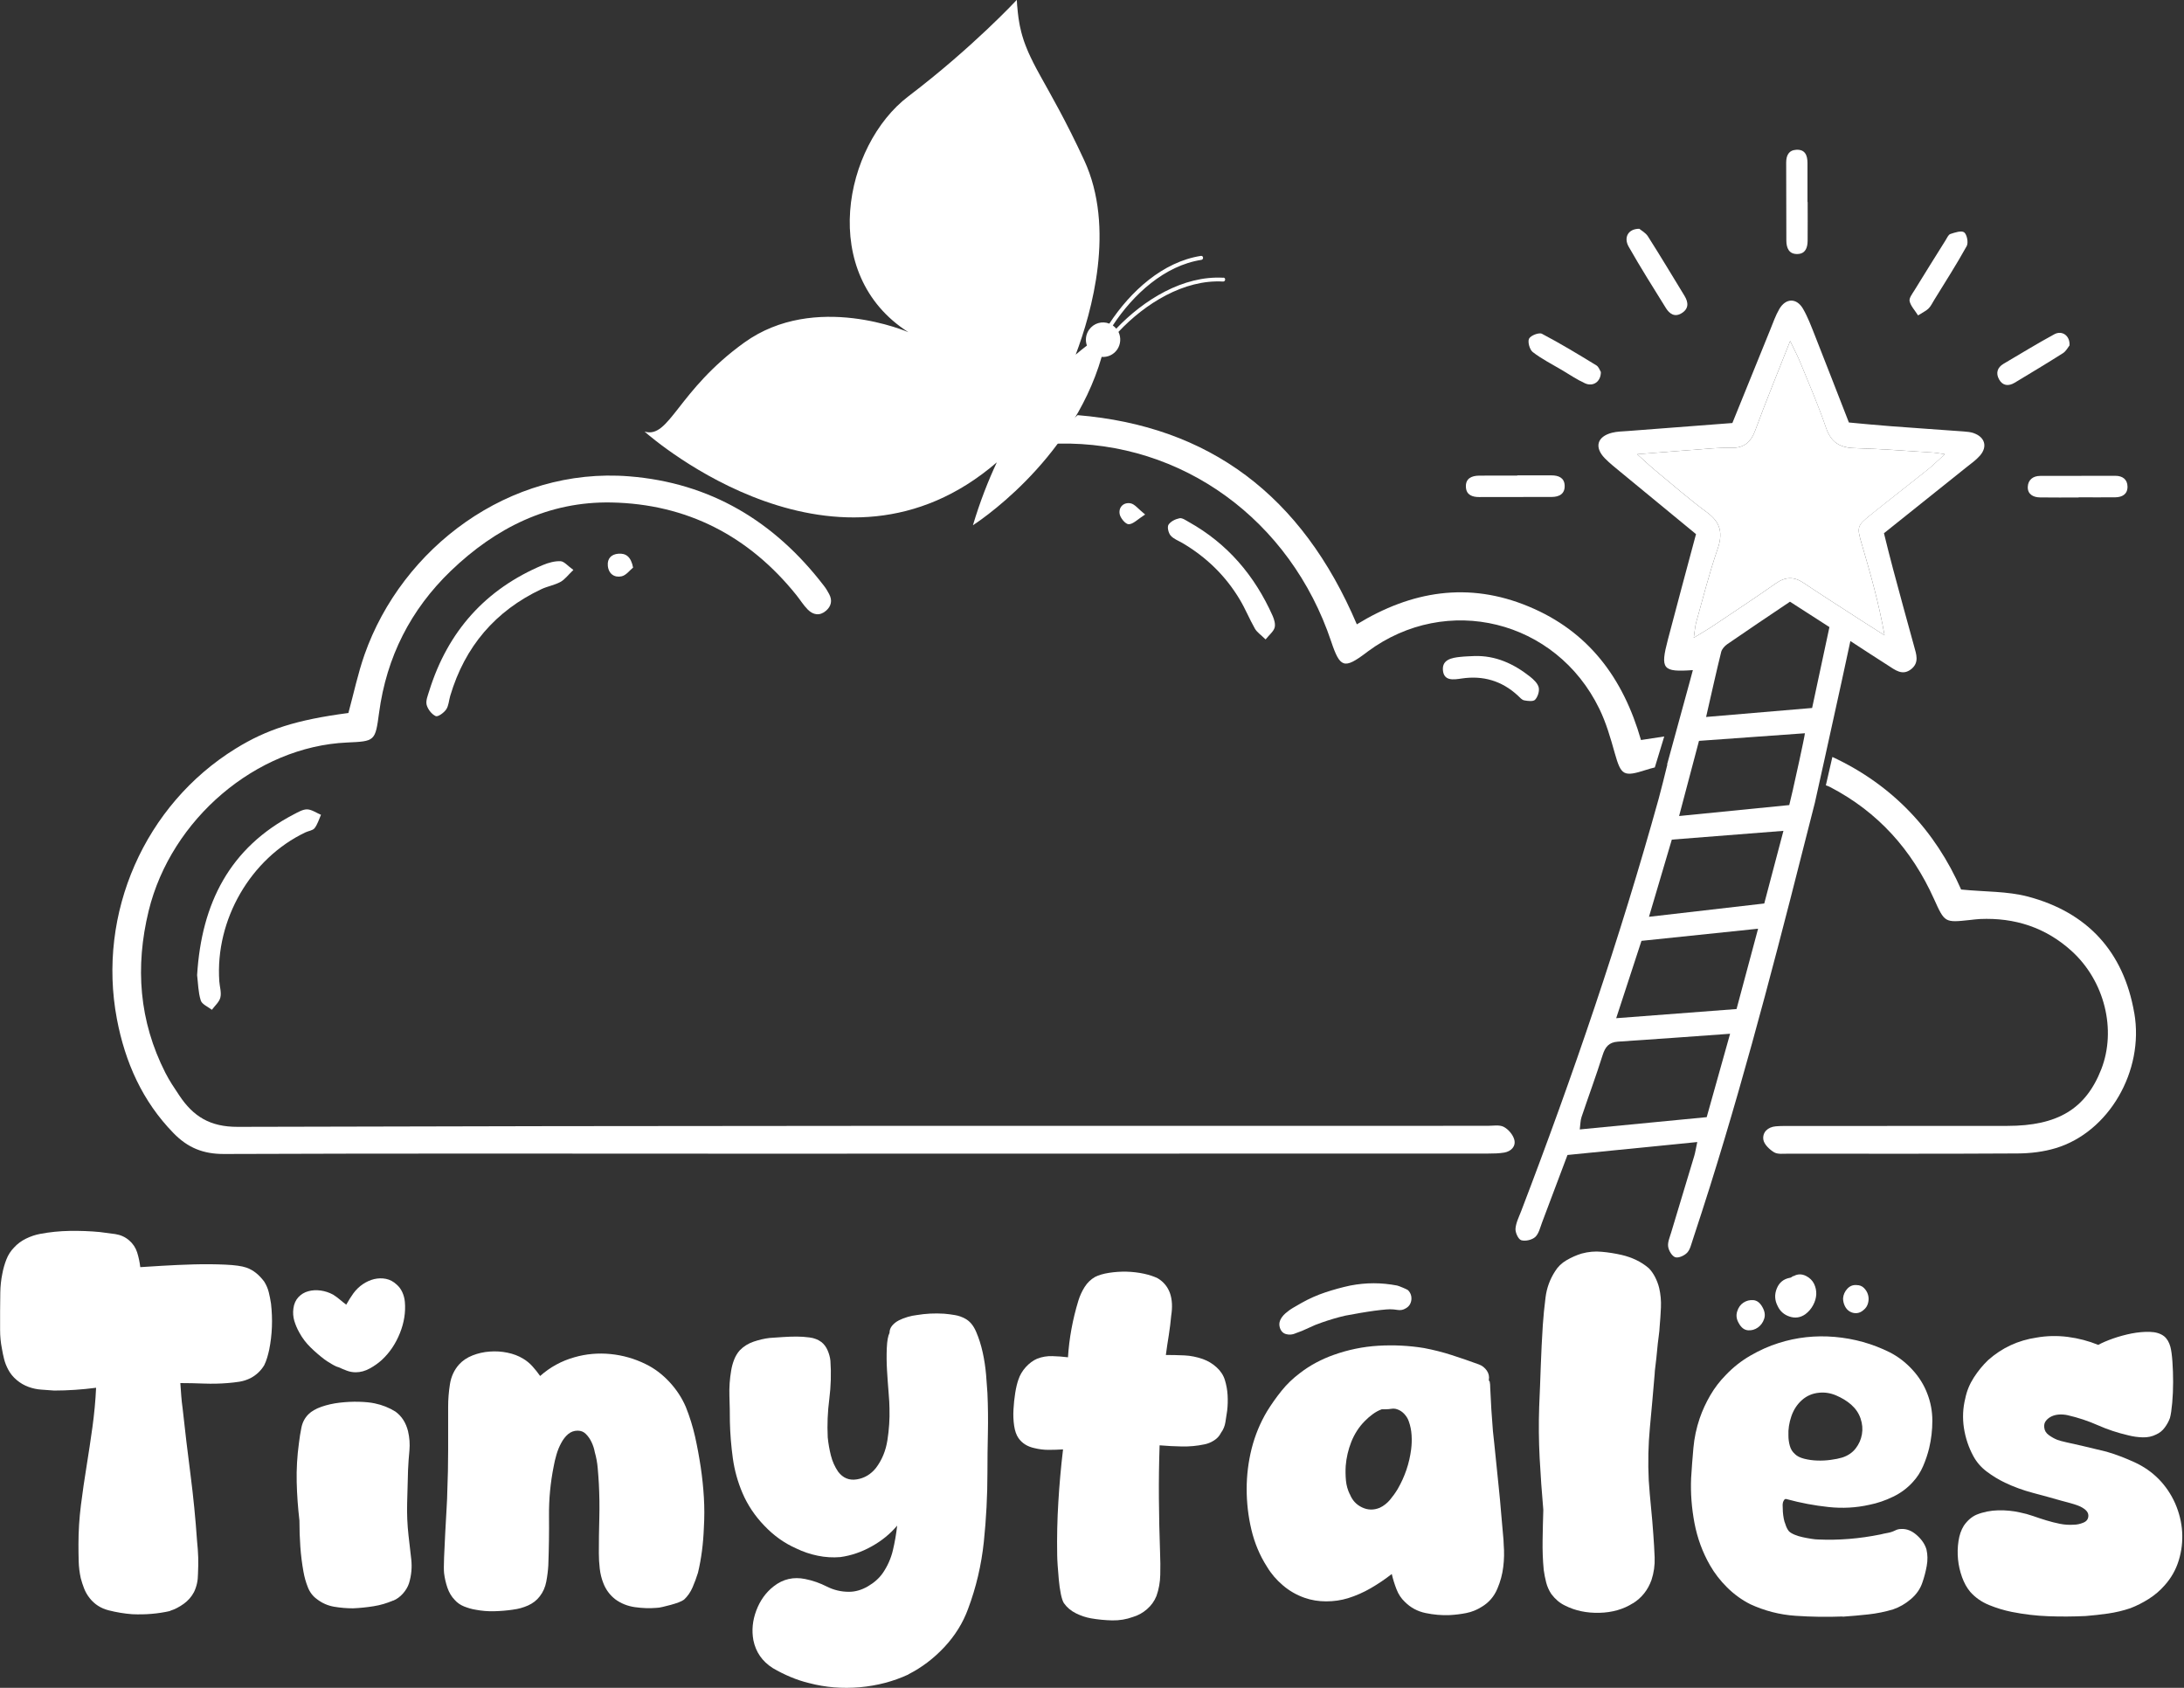 <svg width="66" height="51" viewBox="0 0 66 51" fill="none" xmlns="http://www.w3.org/2000/svg">
<rect x="0" y="0" width="66" height="51" fill="#333333" stroke="none"/>
<g clip-path="url(#clip0_1584_137)">
<path d="M49.59 22.36C49.05 20.479 48 19.077 46.201 18.328C44.374 17.566 42.649 17.858 41.003 18.865C39.338 14.952 36.531 12.876 32.566 12.544C32.533 12.572 32.501 12.601 32.468 12.632C32.252 12.838 31.999 12.968 31.737 13.028C31.522 13.149 31.301 13.261 31.078 13.365C31.066 13.412 31.055 13.457 31.039 13.503C31.22 13.456 31.413 13.432 31.616 13.419C31.74 13.412 31.862 13.406 31.985 13.404C35.719 13.328 38.996 15.707 40.229 19.386C40.496 20.183 40.62 20.222 41.283 19.725C41.3 19.713 41.315 19.699 41.332 19.687C43.718 17.919 47.021 18.726 48.33 21.414C48.537 21.837 48.67 22.3 48.798 22.757C48.989 23.432 49.063 23.482 49.747 23.262C49.83 23.235 49.915 23.212 50.008 23.189L50.293 22.253C50.053 22.29 49.827 22.325 49.587 22.361" fill="white"/>
<path d="M64.497 30.61C64.176 28.747 63.073 27.565 61.283 27.091C60.66 26.927 59.991 26.95 59.265 26.878C58.486 25.105 57.199 23.72 55.374 22.872L55.177 23.729C55.23 23.747 55.271 23.763 55.31 23.784C56.749 24.533 57.775 25.676 58.443 27.159C58.769 27.88 58.766 27.881 59.528 27.799C59.63 27.789 59.731 27.773 59.834 27.769C60.883 27.723 61.819 28.023 62.604 28.736C63.603 29.643 63.964 31.117 63.5 32.309C63.033 33.505 62.185 34.019 60.664 34.02C58.493 34.023 56.324 34.023 54.154 34.023C53.991 34.023 53.827 34.019 53.663 34.033C53.425 34.054 53.256 34.21 53.288 34.434C53.309 34.577 53.473 34.733 53.611 34.817C53.72 34.883 53.889 34.86 54.031 34.86C56.344 34.86 58.658 34.867 60.971 34.853C61.356 34.851 61.753 34.804 62.121 34.693C63.725 34.212 64.802 32.365 64.498 30.609" fill="white"/>
<path d="M59.644 13.086C59.549 13.054 59.443 13.045 59.343 13.037C58.608 12.982 57.873 12.935 57.139 12.878C56.713 12.847 56.288 12.804 55.873 12.766C55.518 11.857 55.182 10.989 54.841 10.125C54.734 9.855 54.632 9.581 54.488 9.332C54.294 8.995 53.964 9.003 53.769 9.34C53.656 9.535 53.581 9.754 53.496 9.963C53.116 10.898 52.738 11.832 52.352 12.782C51.28 12.864 50.24 12.942 49.201 13.023C49.037 13.036 48.87 13.036 48.714 13.076C48.264 13.192 48.174 13.512 48.495 13.845C48.638 13.992 48.801 14.12 48.959 14.251C49.719 14.878 50.48 15.503 51.253 16.139C50.967 17.209 50.681 18.265 50.404 19.323C50.169 20.221 50.24 20.313 51.158 20.248C51.132 20.345 51.098 20.472 51.058 20.62C50.819 21.5 50.379 23.099 50.379 23.099C50.382 23.099 50.386 23.097 50.388 23.097C50.287 23.499 50.213 23.816 50.126 24.13C48.951 28.36 47.535 32.507 45.967 36.602C45.9 36.776 45.81 36.951 45.798 37.13C45.791 37.246 45.883 37.447 45.971 37.474C46.095 37.512 46.296 37.466 46.394 37.378C46.504 37.276 46.543 37.09 46.602 36.935C46.858 36.262 47.111 35.588 47.369 34.899C48.688 34.767 49.964 34.64 51.291 34.508C51.249 34.7 51.233 34.819 51.199 34.931C50.968 35.704 50.733 36.476 50.5 37.249C50.459 37.387 50.392 37.535 50.411 37.668C50.428 37.789 50.528 37.957 50.627 37.989C50.726 38.02 50.902 37.94 50.986 37.851C51.077 37.754 51.109 37.595 51.156 37.458C51.33 36.927 51.504 36.397 51.671 35.864C52.874 32.033 53.86 28.143 54.846 24.252C54.861 24.188 55.325 22.1 55.648 20.62C55.766 20.079 55.865 19.62 55.918 19.37C56.33 19.638 56.685 19.871 57.044 20.099C57.266 20.239 57.492 20.437 57.765 20.212C58.002 20.015 57.911 19.768 57.843 19.525C57.627 18.747 57.416 17.969 57.207 17.191C57.11 16.834 57.024 16.476 56.933 16.112C57.78 15.435 58.598 14.782 59.415 14.127C59.559 14.012 59.715 13.904 59.835 13.766C60.069 13.496 59.983 13.206 59.645 13.088M51.576 33.756C50.269 33.883 49.033 34.002 47.74 34.127C47.761 33.974 47.758 33.858 47.793 33.755C48.003 33.129 48.233 32.51 48.431 31.881C48.509 31.634 48.62 31.494 48.89 31.475C49.986 31.404 51.081 31.322 52.283 31.236C52.037 32.11 51.814 32.91 51.576 33.756ZM52.477 30.489C51.265 30.581 50.094 30.671 48.841 30.766C49.109 29.944 49.351 29.206 49.605 28.429C50.766 28.308 51.914 28.188 53.129 28.062C52.9 28.916 52.693 29.687 52.478 30.489M53.315 27.3C52.181 27.431 51.055 27.561 49.832 27.702C50.077 26.872 50.298 26.126 50.522 25.37C51.649 25.281 52.738 25.196 53.895 25.105C53.693 25.868 53.512 26.559 53.315 27.301M54.186 23.838V23.841C54.148 24 54.112 24.156 54.071 24.326C52.99 24.433 51.919 24.54 50.742 24.657C50.954 23.855 51.145 23.132 51.343 22.386C52.418 22.309 53.454 22.235 54.544 22.156C54.531 22.291 54.221 23.693 54.186 23.838ZM54.764 21.392C53.698 21.483 52.671 21.57 51.558 21.664C51.641 21.3 51.718 20.955 51.796 20.62C51.868 20.307 51.938 20.004 52.014 19.699C52.036 19.611 52.118 19.52 52.197 19.465C52.818 19.037 53.443 18.618 54.093 18.181C54.518 18.454 54.877 18.686 55.285 18.948C55.167 19.503 55.047 20.054 54.927 20.62C54.873 20.874 54.817 21.131 54.762 21.392M58.265 14.181C57.688 14.643 57.101 15.094 56.526 15.559C56.112 15.892 56.112 15.924 56.267 16.455C56.527 17.343 56.781 18.23 56.95 19.196C56.718 19.049 56.486 18.902 56.254 18.752C55.67 18.373 55.081 18 54.501 17.611C54.206 17.413 53.946 17.429 53.657 17.633C53.036 18.069 52.402 18.486 51.771 18.909C51.604 19.021 51.428 19.122 51.185 19.271C51.217 19.06 51.225 18.925 51.26 18.799C51.467 18.064 51.653 17.319 51.902 16.6C52.071 16.116 52.001 15.785 51.582 15.479C51.037 15.079 50.527 14.628 50.004 14.198C49.852 14.073 49.71 13.936 49.476 13.725C50.318 13.659 51.041 13.6 51.766 13.547C51.95 13.534 52.134 13.526 52.318 13.531C52.697 13.542 52.91 13.367 53.044 13.003C53.362 12.133 53.716 11.275 54.098 10.304C54.23 10.583 54.332 10.77 54.41 10.965C54.675 11.615 54.955 12.26 55.181 12.924C55.333 13.369 55.6 13.527 56.046 13.54C56.843 13.563 57.637 13.626 58.433 13.676C58.508 13.68 58.582 13.697 58.772 13.723C58.551 13.923 58.415 14.062 58.263 14.182" fill="white"/>
<path d="M10.528 21.546C10.694 20.935 10.817 20.349 11.014 19.786C12.148 16.554 15.386 14.105 19.012 14.393C21.463 14.588 23.397 15.747 24.893 17.693C24.956 17.773 25.011 17.862 25.058 17.953C25.16 18.144 25.119 18.32 24.961 18.455C24.773 18.617 24.574 18.583 24.411 18.419C24.281 18.289 24.183 18.126 24.067 17.982C22.625 16.187 20.751 15.228 18.479 15.183C16.586 15.145 14.98 15.947 13.624 17.25C12.412 18.416 11.682 19.848 11.456 21.534C11.34 22.398 11.335 22.398 10.487 22.436C7.749 22.558 5.173 24.743 4.493 27.521C4.08 29.214 4.202 30.851 4.997 32.415C5.118 32.653 5.269 32.878 5.418 33.1C5.84 33.732 6.342 34.052 7.186 34.049C19.777 34.011 32.368 34.019 44.959 34.018C45.122 34.018 45.31 33.981 45.442 34.049C45.581 34.121 45.721 34.285 45.761 34.434C45.815 34.636 45.669 34.789 45.46 34.826C45.3 34.853 45.134 34.856 44.971 34.856C37.518 34.858 30.066 34.86 22.614 34.86C17.331 34.86 12.05 34.848 6.767 34.869C6.14 34.871 5.673 34.68 5.244 34.239C4.301 33.273 3.781 32.097 3.533 30.792C2.927 27.592 4.378 24.312 7.122 22.619C8.067 22.036 8.96 21.751 10.527 21.544" fill="white"/>
<path d="M5.957 29.46C6.09 27.294 6.942 25.611 8.887 24.602C9.013 24.537 9.154 24.453 9.284 24.456C9.424 24.462 9.561 24.562 9.7 24.62C9.639 24.757 9.596 24.909 9.507 25.024C9.452 25.095 9.325 25.106 9.232 25.15C7.574 25.937 6.5 27.791 6.627 29.65C6.639 29.815 6.697 29.989 6.659 30.142C6.626 30.278 6.492 30.39 6.403 30.512C6.286 30.42 6.104 30.348 6.067 30.23C5.988 29.979 5.987 29.703 5.956 29.46" fill="white"/>
<path d="M17.326 17.223C17.163 17.379 17.068 17.512 16.939 17.582C16.762 17.68 16.551 17.714 16.367 17.799C14.971 18.457 14.05 19.533 13.606 21.025C13.565 21.163 13.56 21.324 13.484 21.436C13.415 21.538 13.234 21.668 13.167 21.638C13.046 21.583 12.928 21.431 12.893 21.297C12.861 21.172 12.929 21.015 12.971 20.877C13.534 19.071 14.678 17.797 16.408 17.072C16.574 17.003 16.764 16.95 16.939 16.957C17.05 16.963 17.154 17.097 17.326 17.22" fill="white"/>
<path d="M38.247 19.322C38.107 19.184 37.987 19.106 37.923 18.995C37.76 18.71 37.637 18.402 37.468 18.12C37.039 17.399 36.454 16.833 35.734 16.409C35.611 16.336 35.464 16.285 35.376 16.182C35.31 16.105 35.267 15.926 35.312 15.855C35.376 15.755 35.522 15.684 35.646 15.659C35.728 15.643 35.835 15.722 35.923 15.771C37.092 16.423 37.917 17.391 38.461 18.613C38.508 18.721 38.549 18.863 38.518 18.967C38.484 19.082 38.365 19.174 38.246 19.321" fill="white"/>
<path d="M44.552 19.823C45.197 19.803 45.744 20.056 46.238 20.446C46.346 20.532 46.468 20.646 46.499 20.769C46.527 20.882 46.472 21.055 46.391 21.142C46.336 21.203 46.17 21.183 46.061 21.162C45.99 21.149 45.927 21.072 45.868 21.017C45.385 20.571 44.818 20.406 44.175 20.501C43.926 20.538 43.629 20.588 43.604 20.242C43.583 19.928 43.874 19.876 44.126 19.849C44.268 19.833 44.41 19.831 44.553 19.823" fill="white"/>
<path d="M49.54 6.913C49.6 6.965 49.733 7.034 49.802 7.145C50.179 7.737 50.539 8.339 50.905 8.938C51.03 9.142 51.037 9.335 50.81 9.469C50.604 9.591 50.45 9.479 50.344 9.31C49.963 8.697 49.578 8.086 49.22 7.457C49.059 7.176 49.202 6.912 49.539 6.913" fill="white"/>
<path d="M54.627 6.104C54.627 6.496 54.63 6.889 54.626 7.28C54.623 7.482 54.562 7.664 54.329 7.675C54.062 7.688 53.984 7.495 53.983 7.266C53.979 6.481 53.981 5.698 53.978 4.913C53.978 4.7 54.053 4.54 54.279 4.526C54.549 4.509 54.622 4.692 54.622 4.928C54.622 5.319 54.622 5.712 54.622 6.104H54.627Z" fill="white"/>
<path d="M62.817 15.032C62.428 15.032 62.04 15.036 61.65 15.03C61.443 15.028 61.27 14.934 61.279 14.709C61.288 14.502 61.434 14.38 61.654 14.38C62.411 14.38 63.169 14.376 63.926 14.377C64.14 14.377 64.291 14.483 64.293 14.705C64.294 14.937 64.129 15.024 63.921 15.027C63.552 15.03 63.185 15.027 62.816 15.027V15.03L62.817 15.032Z" fill="white"/>
<path d="M57.964 9.531C57.865 9.374 57.742 9.248 57.708 9.101C57.686 9.008 57.79 8.877 57.853 8.774C58.163 8.268 58.479 7.764 58.794 7.261C58.838 7.192 58.878 7.09 58.941 7.07C59.077 7.025 59.275 6.959 59.357 7.021C59.442 7.086 59.489 7.334 59.434 7.434C59.127 7.989 58.783 8.524 58.451 9.064C58.397 9.151 58.352 9.249 58.283 9.319C58.216 9.388 58.121 9.43 57.965 9.53" fill="white"/>
<path d="M45.852 14.364C46.198 14.364 46.544 14.364 46.888 14.364C47.09 14.364 47.269 14.431 47.283 14.658C47.3 14.918 47.125 15.016 46.891 15.016C46.16 15.019 45.427 15.02 44.696 15.019C44.496 15.019 44.316 14.957 44.3 14.727C44.28 14.459 44.467 14.376 44.694 14.372C45.08 14.367 45.467 14.371 45.852 14.371V14.363V14.364Z" fill="white"/>
<path d="M48.378 11.24C48.379 11.535 48.142 11.693 47.899 11.582C47.658 11.473 47.436 11.321 47.207 11.185C46.908 11.008 46.594 10.85 46.32 10.639C46.226 10.567 46.16 10.328 46.208 10.233C46.258 10.135 46.509 10.039 46.598 10.086C47.158 10.38 47.701 10.709 48.242 11.04C48.316 11.085 48.351 11.2 48.378 11.241" fill="white"/>
<path d="M62.541 10.436C62.495 10.493 62.437 10.611 62.343 10.671C61.861 10.977 61.371 11.27 60.882 11.565C60.695 11.677 60.519 11.658 60.411 11.463C60.307 11.275 60.357 11.103 60.549 10.991C61.058 10.692 61.563 10.381 62.081 10.1C62.315 9.973 62.56 10.142 62.54 10.437" fill="white"/>
<path d="M19.132 17.15C19.035 17.227 18.924 17.384 18.784 17.414C18.569 17.461 18.39 17.341 18.368 17.092C18.349 16.87 18.479 16.748 18.686 16.731C18.913 16.713 19.068 16.818 19.132 17.15Z" fill="white"/>
<path d="M34.606 15.546C34.376 15.693 34.242 15.841 34.108 15.84C34.012 15.84 33.854 15.651 33.835 15.529C33.8 15.317 33.963 15.17 34.167 15.209C34.292 15.232 34.396 15.378 34.605 15.546" fill="white"/>
<path d="M36.969 8.392C35.752 8.323 34.563 9.059 33.733 9.931C33.705 9.896 33.671 9.865 33.633 9.837C33.632 9.837 33.629 9.836 33.628 9.835C34.246 8.893 35.197 8.023 36.306 7.852C36.382 7.84 36.368 7.72 36.292 7.732C35.141 7.91 34.162 8.804 33.524 9.779C33.306 9.691 33.051 9.763 32.91 9.965C32.809 10.109 32.791 10.287 32.846 10.442C32.742 10.52 32.629 10.611 32.507 10.716C32.998 9.418 33.709 6.881 32.764 4.842C32.195 3.613 31.756 2.869 31.434 2.284C31.353 2.137 31.279 2 31.213 1.869C31.213 1.869 31.213 1.867 31.213 1.866C31.192 1.826 31.173 1.785 31.154 1.746C31.15 1.737 31.145 1.728 31.141 1.719C31.125 1.688 31.111 1.655 31.097 1.624C31.092 1.612 31.087 1.601 31.081 1.589C31.069 1.56 31.056 1.53 31.044 1.502C31.039 1.489 31.034 1.477 31.029 1.464C31.017 1.435 31.006 1.405 30.994 1.377C30.989 1.365 30.985 1.353 30.98 1.34C30.968 1.309 30.957 1.276 30.945 1.244C30.943 1.235 30.939 1.226 30.936 1.217C30.908 1.133 30.884 1.049 30.86 0.96C30.858 0.949 30.855 0.938 30.853 0.926C30.845 0.894 30.837 0.861 30.83 0.828C30.826 0.812 30.823 0.796 30.819 0.779C30.813 0.75 30.808 0.72 30.803 0.69C30.799 0.671 30.796 0.653 30.794 0.635C30.788 0.605 30.783 0.575 30.779 0.544C30.777 0.524 30.774 0.506 30.772 0.485C30.768 0.454 30.764 0.422 30.76 0.389C30.758 0.37 30.756 0.35 30.754 0.331C30.75 0.295 30.747 0.258 30.744 0.221C30.742 0.203 30.74 0.186 30.738 0.168C30.735 0.112 30.731 0.056 30.728 -0.004C30.728 -0.004 29.399 1.43 27.452 2.91C25.503 4.389 24.706 8.29 27.452 10.038C27.452 10.038 24.638 8.807 22.492 10.351C20.471 11.805 20.233 13.265 19.48 13.041C19.48 13.041 19.48 13.041 19.482 13.042C19.482 13.042 19.482 13.042 19.483 13.043C19.484 13.045 19.487 13.046 19.488 13.049C19.749 13.278 25.332 18.097 30.124 13.97C29.862 14.528 29.615 15.159 29.402 15.87C29.402 15.87 32.362 14 33.292 10.784C33.47 10.799 33.648 10.722 33.759 10.565C33.872 10.402 33.881 10.195 33.8 10.028C34.603 9.175 35.774 8.44 36.961 8.507C37.038 8.511 37.047 8.392 36.971 8.388" fill="white"/>
<path d="M56.267 16.455C56.527 17.343 56.781 18.23 56.95 19.196C56.718 19.049 56.486 18.902 56.254 18.752C55.67 18.373 55.081 18 54.501 17.611C54.206 17.413 53.946 17.429 53.657 17.633C53.036 18.069 52.402 18.486 51.771 18.909C51.604 19.021 51.428 19.122 51.185 19.271C51.217 19.06 51.225 18.925 51.26 18.799C51.467 18.064 51.653 17.321 51.902 16.6C52.071 16.116 52.001 15.785 51.582 15.479C51.037 15.079 50.527 14.628 50.004 14.198C49.852 14.073 49.71 13.936 49.476 13.725C50.318 13.659 51.041 13.6 51.766 13.547C51.95 13.533 52.135 13.526 52.318 13.531C52.697 13.542 52.91 13.367 53.044 13.003C53.362 12.133 53.716 11.275 54.098 10.304C54.23 10.583 54.332 10.77 54.411 10.966C54.676 11.615 54.956 12.26 55.182 12.924C55.334 13.369 55.602 13.529 56.047 13.541C56.843 13.563 57.639 13.627 58.434 13.676C58.509 13.68 58.583 13.697 58.774 13.723C58.553 13.923 58.416 14.062 58.265 14.183C57.688 14.645 57.101 15.097 56.526 15.561C56.112 15.895 56.112 15.927 56.267 16.458" fill="white"/>
<path d="M5.136 48.679C4.772 48.762 4.391 48.793 3.992 48.775C3.756 48.757 3.521 48.718 3.284 48.658C3.048 48.598 2.857 48.476 2.712 48.292C2.639 48.201 2.582 48.101 2.541 47.996C2.5 47.89 2.467 47.786 2.44 47.685C2.404 47.519 2.383 47.352 2.378 47.181C2.373 47.011 2.371 46.839 2.371 46.663C2.371 46.268 2.396 45.872 2.446 45.476C2.496 45.081 2.553 44.688 2.617 44.297C2.68 43.907 2.739 43.513 2.794 43.119C2.848 42.723 2.886 42.328 2.904 41.933C2.477 41.988 2.054 42.017 1.636 42.017C1.509 42.007 1.379 41.998 1.248 41.989C1.117 41.98 0.987 41.953 0.86 41.906C0.733 41.86 0.614 41.791 0.505 41.699C0.396 41.608 0.31 41.501 0.247 41.382C0.193 41.28 0.152 41.177 0.125 41.071C0.098 40.965 0.075 40.857 0.057 40.746C0.021 40.563 0.003 40.377 0.003 40.188V39.616C0.003 39.432 0.005 39.244 0.009 39.05C0.013 38.857 0.033 38.668 0.071 38.484C0.098 38.337 0.139 38.194 0.193 38.056C0.247 37.918 0.324 37.798 0.424 37.696C0.524 37.586 0.644 37.496 0.785 37.427C0.927 37.358 1.069 37.31 1.215 37.283C1.505 37.228 1.803 37.198 2.107 37.193C2.411 37.188 2.713 37.199 3.013 37.227C3.167 37.245 3.324 37.266 3.483 37.289C3.641 37.313 3.78 37.375 3.898 37.475C4.017 37.577 4.098 37.698 4.144 37.841C4.189 37.984 4.221 38.132 4.239 38.288C4.375 38.279 4.595 38.266 4.9 38.247C5.204 38.229 5.522 38.214 5.853 38.205C6.185 38.196 6.501 38.199 6.801 38.212C7.1 38.225 7.313 38.256 7.441 38.301C7.55 38.338 7.649 38.394 7.74 38.467C7.831 38.541 7.912 38.628 7.986 38.728C8.049 38.83 8.095 38.935 8.122 39.046C8.149 39.156 8.172 39.271 8.19 39.391C8.217 39.63 8.226 39.864 8.217 40.095C8.208 40.325 8.181 40.554 8.135 40.784C8.117 40.867 8.096 40.948 8.073 41.025C8.05 41.103 8.02 41.178 7.984 41.253C7.884 41.418 7.748 41.547 7.576 41.639C7.466 41.694 7.353 41.731 7.235 41.75C7.117 41.768 6.999 41.782 6.88 41.791C6.644 41.81 6.406 41.815 6.164 41.806C5.924 41.797 5.685 41.791 5.45 41.791C5.459 41.92 5.468 42.046 5.477 42.171C5.486 42.295 5.5 42.421 5.518 42.55C5.591 43.221 5.67 43.89 5.757 44.556C5.843 45.223 5.909 45.893 5.955 46.563C5.973 46.728 5.984 46.893 5.99 47.06C5.993 47.225 5.992 47.391 5.983 47.557C5.983 47.76 5.942 47.944 5.861 48.109C5.788 48.247 5.686 48.364 5.554 48.46C5.421 48.556 5.284 48.628 5.139 48.673" fill="white"/>
<path d="M11.554 41.078C11.444 41.18 11.32 41.27 11.178 41.348C11.037 41.426 10.894 41.465 10.749 41.465C10.658 41.465 10.569 41.449 10.483 41.417C10.397 41.384 10.312 41.35 10.231 41.312C10.186 41.303 10.113 41.27 10.013 41.21C9.912 41.15 9.844 41.106 9.808 41.078C9.663 40.968 9.522 40.847 9.385 40.713C9.249 40.58 9.135 40.43 9.045 40.264C8.982 40.153 8.932 40.036 8.894 39.912C8.858 39.789 8.849 39.663 8.867 39.534C8.885 39.396 8.936 39.284 9.018 39.195C9.1 39.108 9.199 39.048 9.317 39.016C9.436 38.983 9.56 38.977 9.691 38.995C9.822 39.013 9.948 39.055 10.067 39.119C10.139 39.164 10.205 39.214 10.264 39.263C10.324 39.314 10.389 39.367 10.463 39.422C10.536 39.293 10.608 39.178 10.681 39.077C10.763 38.966 10.858 38.875 10.968 38.801C11.077 38.728 11.19 38.678 11.308 38.649C11.427 38.622 11.545 38.619 11.663 38.642C11.781 38.666 11.89 38.723 11.989 38.816C12.063 38.88 12.119 38.959 12.16 39.05C12.201 39.142 12.226 39.238 12.235 39.339C12.262 39.651 12.212 39.966 12.085 40.283C11.957 40.601 11.78 40.865 11.554 41.077M11.882 48.361C11.691 48.444 11.493 48.502 11.289 48.534C11.085 48.567 10.878 48.588 10.669 48.597C10.479 48.597 10.288 48.581 10.097 48.549C9.907 48.516 9.734 48.441 9.579 48.321C9.452 48.23 9.36 48.108 9.301 47.955C9.241 47.803 9.198 47.649 9.171 47.493C9.126 47.245 9.094 46.992 9.076 46.735C9.058 46.477 9.049 46.219 9.049 45.962V45.947C9.004 45.561 8.975 45.173 8.966 44.782C8.957 44.391 8.98 43.998 9.034 43.603C9.052 43.447 9.078 43.29 9.109 43.134C9.141 42.978 9.211 42.844 9.32 42.735C9.411 42.644 9.542 42.567 9.714 42.507C9.887 42.447 10.07 42.406 10.266 42.383C10.461 42.361 10.654 42.351 10.845 42.356C11.036 42.361 11.195 42.377 11.322 42.404C11.549 42.451 11.758 42.533 11.95 42.653C12.14 42.791 12.267 42.989 12.331 43.246C12.376 43.439 12.39 43.633 12.373 43.825C12.354 44.018 12.34 44.217 12.331 44.419C12.322 44.75 12.313 45.081 12.304 45.411C12.295 45.742 12.309 46.069 12.345 46.391C12.373 46.631 12.399 46.871 12.428 47.116C12.455 47.359 12.433 47.601 12.36 47.841C12.324 47.951 12.262 48.054 12.176 48.152C12.09 48.248 11.992 48.32 11.883 48.365" fill="white"/>
<path d="M15.505 48.637C15.323 48.664 15.135 48.68 14.939 48.685C14.744 48.691 14.551 48.674 14.36 48.637C14.25 48.619 14.14 48.586 14.025 48.541C13.911 48.495 13.818 48.43 13.746 48.348C13.646 48.247 13.572 48.123 13.521 47.976C13.471 47.829 13.438 47.682 13.42 47.535C13.411 47.452 13.411 47.293 13.42 47.059C13.429 46.825 13.441 46.576 13.455 46.315C13.469 46.053 13.482 45.807 13.496 45.577C13.51 45.346 13.516 45.19 13.516 45.108C13.534 44.667 13.543 44.233 13.543 43.804V42.501C13.543 42.279 13.561 42.054 13.597 41.825C13.633 41.595 13.725 41.397 13.87 41.232C13.979 41.112 14.115 41.021 14.279 40.956C14.442 40.892 14.614 40.852 14.797 40.839C14.978 40.825 15.158 40.836 15.335 40.873C15.512 40.909 15.669 40.969 15.806 41.052C15.915 41.116 16.01 41.196 16.092 41.287C16.174 41.379 16.252 41.475 16.323 41.577C16.623 41.31 16.969 41.121 17.36 41.011C17.714 40.909 18.077 40.878 18.449 40.914C18.822 40.951 19.176 41.052 19.512 41.218C19.776 41.346 20.014 41.526 20.228 41.755C20.442 41.985 20.608 42.238 20.726 42.514C20.844 42.808 20.936 43.107 21.005 43.41C21.073 43.713 21.129 44.022 21.176 44.334C21.221 44.637 21.253 44.94 21.271 45.245C21.289 45.548 21.289 45.851 21.271 46.156C21.253 46.644 21.194 47.098 21.093 47.521C21.048 47.668 20.993 47.815 20.93 47.962C20.867 48.109 20.78 48.233 20.672 48.334C20.636 48.361 20.581 48.389 20.509 48.417C20.435 48.445 20.357 48.469 20.271 48.493C20.185 48.516 20.102 48.536 20.025 48.555C19.948 48.573 19.886 48.583 19.841 48.583C19.632 48.601 19.415 48.594 19.187 48.562C18.96 48.529 18.761 48.449 18.588 48.32C18.425 48.191 18.307 48.029 18.233 47.837C18.178 47.699 18.142 47.552 18.124 47.396C18.106 47.24 18.097 47.084 18.097 46.927C18.097 46.579 18.101 46.229 18.111 45.879C18.12 45.53 18.115 45.18 18.097 44.83C18.088 44.674 18.077 44.515 18.062 44.353C18.048 44.192 18.019 44.035 17.974 43.877C17.956 43.776 17.924 43.677 17.879 43.581C17.834 43.484 17.775 43.398 17.701 43.326C17.637 43.262 17.556 43.229 17.456 43.229C17.347 43.229 17.252 43.264 17.169 43.333C17.088 43.402 17.018 43.492 16.959 43.603C16.899 43.713 16.852 43.83 16.816 43.954C16.78 44.078 16.752 44.195 16.733 44.305C16.633 44.803 16.586 45.301 16.591 45.802C16.596 46.303 16.588 46.802 16.57 47.298C16.561 47.454 16.541 47.618 16.509 47.788C16.477 47.958 16.411 48.108 16.311 48.236C16.219 48.356 16.101 48.447 15.956 48.512C15.811 48.576 15.66 48.618 15.506 48.636" fill="white"/>
<path d="M27.454 50.595C26.999 50.806 26.51 50.935 25.983 50.982C25.456 51.027 24.947 50.987 24.457 50.858C24.267 50.813 24.078 50.75 23.891 50.672C23.705 50.594 23.525 50.504 23.353 50.403C23.035 50.201 22.84 49.92 22.767 49.561C22.713 49.267 22.741 48.967 22.855 48.664C22.969 48.361 23.143 48.118 23.38 47.933C23.661 47.712 23.98 47.639 24.334 47.712C24.561 47.757 24.778 47.834 24.988 47.94C25.196 48.045 25.418 48.098 25.655 48.098C25.845 48.098 26.037 48.044 26.227 47.933C26.417 47.822 26.567 47.69 26.677 47.532C26.822 47.321 26.924 47.091 26.983 46.843C27.042 46.594 27.085 46.346 27.112 46.098C26.903 46.347 26.647 46.556 26.343 46.725C26.038 46.896 25.723 47.004 25.395 47.049C25.168 47.068 24.94 47.055 24.714 47.008C24.486 46.962 24.269 46.888 24.06 46.787C23.705 46.63 23.385 46.403 23.1 46.103C22.813 45.806 22.593 45.476 22.439 45.117C22.294 44.778 22.196 44.425 22.146 44.062C22.096 43.699 22.066 43.333 22.057 42.965C22.057 42.707 22.052 42.447 22.043 42.185C22.034 41.924 22.052 41.664 22.097 41.406C22.115 41.295 22.145 41.187 22.186 41.082C22.227 40.977 22.284 40.882 22.357 40.8C22.475 40.68 22.615 40.593 22.778 40.538C22.942 40.483 23.101 40.446 23.255 40.428C23.392 40.418 23.528 40.409 23.664 40.4C23.8 40.391 23.936 40.386 24.073 40.386C24.2 40.386 24.331 40.395 24.467 40.413C24.604 40.431 24.722 40.477 24.822 40.551C24.904 40.615 24.967 40.701 25.012 40.806C25.057 40.912 25.085 41.016 25.095 41.116C25.122 41.502 25.11 41.889 25.061 42.274C25.011 42.66 24.995 43.047 25.014 43.432C25.032 43.615 25.064 43.798 25.109 43.977C25.154 44.157 25.227 44.319 25.327 44.467C25.472 44.659 25.661 44.739 25.893 44.701C26.124 44.664 26.317 44.548 26.471 44.356C26.652 44.117 26.768 43.837 26.818 43.514C26.868 43.193 26.889 42.875 26.88 42.563C26.88 42.452 26.871 42.29 26.853 42.074C26.835 41.858 26.819 41.633 26.805 41.398C26.791 41.164 26.79 40.941 26.799 40.729C26.808 40.519 26.835 40.366 26.881 40.274C26.881 40.191 26.908 40.118 26.963 40.053C27.017 39.989 27.085 39.936 27.168 39.894C27.25 39.852 27.339 39.819 27.434 39.791C27.529 39.764 27.618 39.746 27.7 39.737C27.972 39.691 28.249 39.677 28.531 39.695C28.641 39.704 28.75 39.718 28.858 39.737C28.967 39.755 29.071 39.791 29.172 39.847C29.308 39.921 29.417 40.051 29.498 40.24C29.58 40.429 29.646 40.636 29.696 40.861C29.746 41.086 29.779 41.311 29.799 41.536C29.817 41.761 29.831 41.947 29.84 42.094C29.858 42.499 29.862 42.898 29.854 43.294C29.845 43.69 29.84 44.089 29.84 44.494C29.84 45.193 29.804 45.891 29.731 46.59C29.657 47.289 29.499 47.965 29.254 48.617C29.099 49.04 28.86 49.424 28.538 49.769C28.215 50.114 27.854 50.387 27.454 50.59" fill="white"/>
<path d="M34.238 48.858C34.038 48.931 33.83 48.966 33.611 48.962C33.392 48.957 33.179 48.936 32.971 48.9C32.817 48.873 32.664 48.822 32.515 48.748C32.364 48.673 32.245 48.573 32.153 48.444C32.117 48.39 32.085 48.295 32.058 48.162C32.031 48.029 32.011 47.886 31.997 47.734C31.983 47.582 31.971 47.437 31.962 47.299C31.953 47.161 31.948 47.056 31.948 46.982C31.939 46.448 31.95 45.915 31.983 45.381C32.015 44.848 32.062 44.32 32.125 43.795C31.98 43.804 31.835 43.809 31.689 43.809C31.544 43.809 31.399 43.791 31.254 43.755C31.044 43.709 30.886 43.608 30.777 43.452C30.714 43.361 30.67 43.236 30.647 43.08C30.624 42.923 30.617 42.761 30.627 42.59C30.636 42.42 30.654 42.252 30.68 42.087C30.707 41.921 30.74 41.787 30.776 41.687C30.821 41.549 30.896 41.423 31 41.307C31.105 41.193 31.22 41.107 31.348 41.052C31.493 40.998 31.645 40.971 31.804 40.977C31.962 40.982 32.119 40.992 32.274 41.012C32.31 40.442 32.414 39.872 32.588 39.301C32.633 39.154 32.697 39.016 32.778 38.887C32.86 38.758 32.965 38.657 33.092 38.584C33.201 38.529 33.341 38.487 33.515 38.46C33.687 38.433 33.864 38.421 34.047 38.425C34.228 38.43 34.403 38.451 34.571 38.487C34.739 38.524 34.878 38.571 34.986 38.625C35.158 38.727 35.282 38.874 35.354 39.067C35.39 39.168 35.41 39.279 35.416 39.397C35.421 39.517 35.413 39.631 35.395 39.742C35.377 39.944 35.351 40.144 35.321 40.342C35.288 40.539 35.259 40.74 35.232 40.942C35.422 40.942 35.611 40.947 35.797 40.955C35.984 40.964 36.167 41.002 36.349 41.065C36.503 41.12 36.642 41.203 36.764 41.314C36.886 41.424 36.971 41.553 37.016 41.7C37.061 41.847 37.089 41.999 37.098 42.156C37.107 42.312 37.103 42.468 37.085 42.624C37.067 42.744 37.049 42.861 37.031 42.975C37.013 43.091 36.968 43.199 36.895 43.299C36.85 43.392 36.779 43.467 36.684 43.527C36.589 43.587 36.491 43.626 36.391 43.644C36.173 43.69 35.95 43.711 35.724 43.707C35.497 43.703 35.27 43.691 35.043 43.672C35.025 44.214 35.017 44.754 35.022 45.293C35.026 45.83 35.038 46.372 35.057 46.914C35.066 47.135 35.069 47.358 35.063 47.583C35.058 47.808 35.02 48.023 34.948 48.224C34.885 48.381 34.788 48.515 34.661 48.624C34.534 48.735 34.392 48.813 34.238 48.858Z" fill="white"/>
<path d="M43.804 48.802C43.567 48.812 43.327 48.791 43.081 48.74C42.836 48.689 42.626 48.576 42.454 48.402C42.345 48.3 42.261 48.174 42.202 48.022C42.143 47.869 42.095 47.716 42.059 47.56C41.86 47.716 41.648 47.859 41.426 47.988C41.203 48.117 40.973 48.218 40.738 48.291C40.529 48.355 40.309 48.387 40.077 48.387C39.846 48.387 39.625 48.351 39.417 48.277C39.18 48.193 38.964 48.07 38.77 47.904C38.575 47.739 38.413 47.551 38.287 47.339C38.069 46.999 37.913 46.625 37.817 46.221C37.721 45.816 37.674 45.407 37.674 44.994C37.674 44.58 37.724 44.173 37.824 43.773C37.925 43.374 38.079 42.999 38.287 42.649C38.423 42.428 38.571 42.219 38.73 42.022C38.889 41.824 39.074 41.647 39.282 41.491C39.436 41.371 39.599 41.266 39.773 41.173C39.945 41.082 40.122 41.003 40.305 40.939C40.741 40.783 41.191 40.691 41.653 40.663C42.116 40.636 42.575 40.658 43.03 40.732C43.32 40.787 43.602 40.858 43.874 40.946C44.147 41.033 44.419 41.128 44.692 41.228C44.792 41.264 44.87 41.327 44.931 41.414C44.99 41.501 45.011 41.596 44.992 41.696C44.992 41.715 44.998 41.726 45.007 41.731C45.016 41.737 45.021 41.747 45.021 41.767C45.03 41.803 45.034 41.859 45.034 41.932C45.052 42.364 45.079 42.801 45.116 43.242C45.125 43.316 45.139 43.443 45.157 43.622C45.175 43.802 45.196 44.003 45.219 44.229C45.242 44.454 45.266 44.696 45.293 44.953C45.32 45.211 45.343 45.454 45.361 45.685C45.379 45.915 45.397 46.119 45.415 46.299C45.433 46.478 45.442 46.605 45.442 46.678C45.46 46.899 45.456 47.121 45.428 47.346C45.401 47.571 45.342 47.79 45.251 48.002C45.151 48.242 44.992 48.425 44.774 48.554C44.629 48.646 44.474 48.707 44.311 48.74C44.148 48.772 43.98 48.793 43.807 48.802M39.143 40.292C39.052 40.329 38.962 40.337 38.87 40.313C38.779 40.29 38.716 40.229 38.68 40.127C38.653 40.044 38.655 39.967 38.687 39.893C38.719 39.82 38.77 39.751 38.843 39.686C38.917 39.622 38.995 39.564 39.083 39.513C39.169 39.462 39.254 39.414 39.334 39.368C39.562 39.24 39.8 39.134 40.049 39.051C40.298 38.968 40.55 38.899 40.805 38.844C41.041 38.799 41.277 38.775 41.513 38.775C41.75 38.775 41.985 38.799 42.221 38.844C42.257 38.853 42.314 38.874 42.391 38.907C42.468 38.939 42.521 38.964 42.548 38.982C42.63 39.065 42.663 39.164 42.651 39.279C42.636 39.393 42.58 39.479 42.48 39.534C42.406 39.579 42.328 39.596 42.242 39.582C42.156 39.568 42.076 39.561 42.003 39.561C41.949 39.561 41.858 39.568 41.73 39.582C41.603 39.596 41.467 39.614 41.322 39.637C41.176 39.66 41.043 39.682 40.919 39.706C40.797 39.729 40.709 39.745 40.653 39.754C40.417 39.808 40.181 39.879 39.945 39.961C39.809 40.006 39.675 40.062 39.543 40.126C39.41 40.191 39.277 40.245 39.14 40.291M40.792 45.147C40.864 45.332 40.987 45.465 41.16 45.547C41.332 45.63 41.509 45.634 41.691 45.561C41.809 45.506 41.91 45.428 41.998 45.327C42.084 45.225 42.163 45.116 42.236 44.996C42.454 44.619 42.59 44.219 42.644 43.797C42.662 43.659 42.667 43.516 42.658 43.368C42.649 43.221 42.622 43.084 42.576 42.955C42.549 42.871 42.503 42.796 42.44 42.727C42.376 42.658 42.304 42.61 42.221 42.583C42.166 42.564 42.109 42.559 42.05 42.568C41.991 42.577 41.93 42.583 41.867 42.583H41.757C41.657 42.619 41.565 42.67 41.478 42.735C41.392 42.798 41.313 42.867 41.241 42.942C41.068 43.116 40.935 43.323 40.838 43.562C40.743 43.802 40.687 44.045 40.667 44.294C40.658 44.441 40.661 44.588 40.674 44.735C40.688 44.882 40.727 45.02 40.789 45.148" fill="white"/>
<path d="M49.348 48.443C49.058 48.627 48.72 48.724 48.333 48.733C47.947 48.742 47.599 48.669 47.291 48.512C47.136 48.438 47 48.323 46.882 48.167C46.809 48.057 46.757 47.94 46.725 47.816C46.693 47.692 46.669 47.566 46.651 47.437C46.623 47.143 46.612 46.844 46.617 46.541C46.621 46.237 46.629 45.938 46.638 45.644V45.617C46.593 45.092 46.555 44.573 46.528 44.058C46.501 43.543 46.496 43.023 46.514 42.499C46.532 42.085 46.549 41.677 46.562 41.272C46.576 40.867 46.597 40.459 46.623 40.045C46.642 39.769 46.669 39.489 46.706 39.203C46.742 38.918 46.837 38.657 46.992 38.417C47.075 38.279 47.19 38.167 47.34 38.079C47.49 37.992 47.642 37.925 47.796 37.878C47.995 37.824 48.198 37.804 48.402 37.824C48.607 37.842 48.809 37.874 49.009 37.92C49.163 37.956 49.309 38.007 49.445 38.072C49.581 38.137 49.708 38.219 49.827 38.321C49.9 38.395 49.963 38.485 50.017 38.59C50.071 38.696 50.112 38.804 50.139 38.914C50.184 39.107 50.202 39.305 50.193 39.508C50.184 39.709 50.17 39.912 50.152 40.114C50.152 40.16 50.143 40.249 50.125 40.383C50.107 40.516 50.09 40.659 50.077 40.811C50.063 40.964 50.048 41.108 50.03 41.246C50.012 41.384 50.003 41.476 50.003 41.522C49.958 42.065 49.91 42.601 49.86 43.129C49.81 43.658 49.798 44.193 49.825 44.736C49.843 45.003 49.866 45.272 49.893 45.543C49.92 45.815 49.944 46.083 49.962 46.349C49.98 46.589 49.994 46.826 50.003 47.06C50.012 47.294 49.98 47.522 49.907 47.743C49.798 48.046 49.612 48.28 49.348 48.446" fill="white"/>
<path d="M55.684 48.844C55.211 48.862 54.736 48.856 54.26 48.823C53.783 48.791 53.327 48.673 52.891 48.472C52.636 48.343 52.405 48.175 52.195 47.968C51.987 47.761 51.814 47.539 51.677 47.299C51.45 46.904 51.294 46.478 51.207 46.023C51.121 45.567 51.086 45.115 51.105 44.664C51.123 44.361 51.147 44.058 51.174 43.754C51.201 43.45 51.264 43.151 51.364 42.857C51.446 42.618 51.553 42.386 51.684 42.161C51.815 41.936 51.972 41.731 52.154 41.547C52.373 41.316 52.62 41.121 52.897 40.961C53.175 40.8 53.458 40.673 53.748 40.582C54.293 40.408 54.859 40.346 55.445 40.396C56.031 40.447 56.582 40.601 57.1 40.858C57.355 40.987 57.583 41.161 57.788 41.383C57.992 41.604 58.144 41.847 58.244 42.114C58.344 42.372 58.395 42.644 58.395 42.928C58.395 43.214 58.362 43.489 58.299 43.756C58.254 43.94 58.193 44.122 58.116 44.301C58.038 44.481 57.936 44.64 57.808 44.778C57.645 44.961 57.445 45.111 57.209 45.225C56.973 45.34 56.736 45.42 56.501 45.467C56.093 45.56 55.677 45.582 55.254 45.536C54.832 45.491 54.416 45.413 54.008 45.302C53.963 45.284 53.931 45.293 53.913 45.329C53.886 45.366 53.871 45.416 53.871 45.481C53.871 45.547 53.874 45.613 53.878 45.682C53.883 45.751 53.892 45.82 53.905 45.889C53.919 45.958 53.934 46.011 53.952 46.048C53.979 46.14 54.015 46.213 54.062 46.269C54.098 46.305 54.154 46.34 54.233 46.373C54.31 46.405 54.392 46.43 54.478 46.448C54.564 46.467 54.65 46.483 54.736 46.496C54.823 46.51 54.893 46.517 54.947 46.517C55.564 46.545 56.191 46.494 56.828 46.365C56.9 46.347 56.975 46.33 57.053 46.317C57.13 46.303 57.204 46.278 57.278 46.241C57.331 46.214 57.391 46.2 57.455 46.2C57.618 46.191 57.775 46.253 57.925 46.386C58.076 46.52 58.173 46.664 58.218 46.821C58.254 46.977 58.257 47.143 58.225 47.318C58.193 47.492 58.15 47.658 58.095 47.815C58.032 48.007 57.915 48.175 57.748 48.318C57.58 48.461 57.401 48.564 57.209 48.629C56.964 48.703 56.715 48.753 56.46 48.781C56.206 48.809 55.947 48.832 55.684 48.85M53.258 39.492C53.332 39.621 53.35 39.741 53.312 39.851C53.276 39.962 53.212 40.049 53.122 40.113C53.031 40.176 52.932 40.205 52.823 40.196C52.713 40.187 52.622 40.118 52.55 39.989C52.477 39.869 52.459 39.75 52.496 39.63C52.532 39.51 52.596 39.42 52.686 39.361C52.778 39.301 52.877 39.276 52.986 39.285C53.095 39.294 53.185 39.363 53.258 39.492ZM54.553 39.713C54.407 39.815 54.251 39.837 54.082 39.782C53.914 39.727 53.794 39.621 53.721 39.465C53.63 39.29 53.621 39.113 53.694 38.934C53.766 38.754 53.898 38.646 54.089 38.61C54.107 38.61 54.127 38.601 54.15 38.583C54.173 38.564 54.193 38.555 54.212 38.555C54.33 38.491 54.452 38.491 54.58 38.555C54.689 38.611 54.769 38.689 54.819 38.789C54.869 38.891 54.891 38.996 54.887 39.107C54.882 39.218 54.851 39.328 54.792 39.437C54.733 39.548 54.653 39.639 54.554 39.713M54.239 43.933C54.302 43.997 54.397 44.046 54.524 44.078C54.652 44.11 54.783 44.128 54.919 44.132C55.055 44.137 55.191 44.13 55.328 44.111C55.464 44.093 55.577 44.07 55.668 44.042C55.84 43.988 55.977 43.895 56.077 43.767C56.177 43.638 56.24 43.496 56.267 43.338C56.294 43.182 56.281 43.023 56.226 42.862C56.172 42.701 56.076 42.562 55.941 42.442C55.814 42.331 55.663 42.24 55.491 42.166C55.319 42.092 55.145 42.065 54.973 42.083C54.773 42.101 54.6 42.175 54.455 42.304C54.31 42.433 54.203 42.595 54.135 42.793C54.067 42.991 54.037 43.186 54.046 43.379C54.046 43.48 54.059 43.582 54.087 43.682C54.114 43.783 54.164 43.867 54.238 43.931M56.311 39.588C56.247 39.643 56.179 39.673 56.107 39.678C56.033 39.683 55.965 39.666 55.902 39.63C55.838 39.593 55.788 39.538 55.752 39.465C55.716 39.391 55.697 39.312 55.697 39.23C55.706 39.12 55.749 39.024 55.826 38.94C55.904 38.857 55.996 38.821 56.105 38.83C56.197 38.83 56.271 38.86 56.33 38.919C56.389 38.979 56.431 39.048 56.452 39.126C56.475 39.205 56.475 39.288 56.452 39.375C56.429 39.462 56.382 39.534 56.31 39.588" fill="white"/>
<path d="M63.027 48.83C62.645 48.848 62.271 48.85 61.902 48.836C61.535 48.823 61.164 48.779 60.792 48.705C60.564 48.659 60.337 48.59 60.11 48.498C59.883 48.405 59.693 48.273 59.538 48.097C59.438 47.977 59.356 47.83 59.293 47.656C59.23 47.481 59.189 47.302 59.171 47.118C59.153 46.935 59.157 46.752 59.185 46.567C59.212 46.383 59.267 46.227 59.348 46.098C59.457 45.942 59.585 45.831 59.73 45.768C59.938 45.684 60.157 45.642 60.384 45.636C60.612 45.631 60.829 45.652 61.038 45.699C61.175 45.726 61.308 45.763 61.441 45.809C61.572 45.856 61.707 45.899 61.843 45.941C61.979 45.983 62.115 46.016 62.252 46.044C62.388 46.071 62.524 46.08 62.66 46.071C62.761 46.071 62.86 46.05 62.96 46.008C63.06 45.967 63.11 45.897 63.11 45.795C63.11 45.731 63.081 45.674 63.022 45.622C62.962 45.571 62.892 45.53 62.811 45.498C62.728 45.466 62.642 45.439 62.553 45.415C62.461 45.393 62.384 45.372 62.321 45.353C62.031 45.269 61.738 45.19 61.442 45.111C61.146 45.033 60.862 44.93 60.59 44.801C60.4 44.709 60.217 44.599 60.045 44.47C59.873 44.342 59.736 44.185 59.636 44.002C59.491 43.735 59.396 43.45 59.349 43.147C59.304 42.844 59.317 42.545 59.391 42.251C59.436 42.029 59.522 41.821 59.649 41.623C59.776 41.426 59.921 41.249 60.085 41.093C60.502 40.724 60.988 40.499 61.542 40.417C61.851 40.362 62.167 40.355 62.489 40.396C62.812 40.438 63.118 40.519 63.408 40.637C63.527 40.573 63.676 40.508 63.858 40.444C64.04 40.381 64.226 40.33 64.418 40.292C64.608 40.256 64.791 40.239 64.969 40.244C65.146 40.249 65.289 40.292 65.398 40.376C65.443 40.412 65.482 40.459 65.514 40.513C65.546 40.568 65.57 40.629 65.588 40.693C65.615 40.794 65.636 40.944 65.65 41.141C65.664 41.338 65.671 41.545 65.671 41.761C65.671 41.977 65.662 42.187 65.644 42.389C65.626 42.59 65.603 42.742 65.576 42.844C65.54 42.945 65.487 43.042 65.419 43.134C65.351 43.227 65.267 43.295 65.167 43.341C65.04 43.406 64.901 43.436 64.752 43.431C64.601 43.427 64.455 43.406 64.309 43.368C63.992 43.294 63.687 43.194 63.397 43.065C63.106 42.936 62.802 42.835 62.484 42.762C62.402 42.744 62.319 42.737 62.232 42.741C62.146 42.746 62.069 42.765 62.001 42.796C61.933 42.828 61.876 42.871 61.831 42.927C61.785 42.983 61.767 43.051 61.777 43.134C61.786 43.227 61.831 43.302 61.914 43.362C61.996 43.422 62.082 43.47 62.172 43.506C62.217 43.525 62.311 43.55 62.451 43.582C62.591 43.614 62.744 43.648 62.907 43.684C63.07 43.721 63.225 43.759 63.37 43.795C63.515 43.832 63.61 43.855 63.657 43.864C63.938 43.946 64.219 44.053 64.501 44.182C64.782 44.31 65.028 44.481 65.236 44.692C65.444 44.904 65.61 45.15 65.734 45.429C65.856 45.711 65.926 45.995 65.944 46.284C65.962 46.575 65.929 46.861 65.842 47.147C65.755 47.432 65.612 47.684 65.412 47.906C65.276 48.062 65.117 48.197 64.935 48.313C64.753 48.428 64.568 48.522 64.376 48.595C64.159 48.668 63.935 48.721 63.709 48.754C63.482 48.787 63.255 48.811 63.028 48.83" fill="white"/>
</g>
<defs>
<clipPath id="clip0_1584_137">
<rect width="65.948" height="51" fill="white"/>
</clipPath>
</defs>
</svg>
